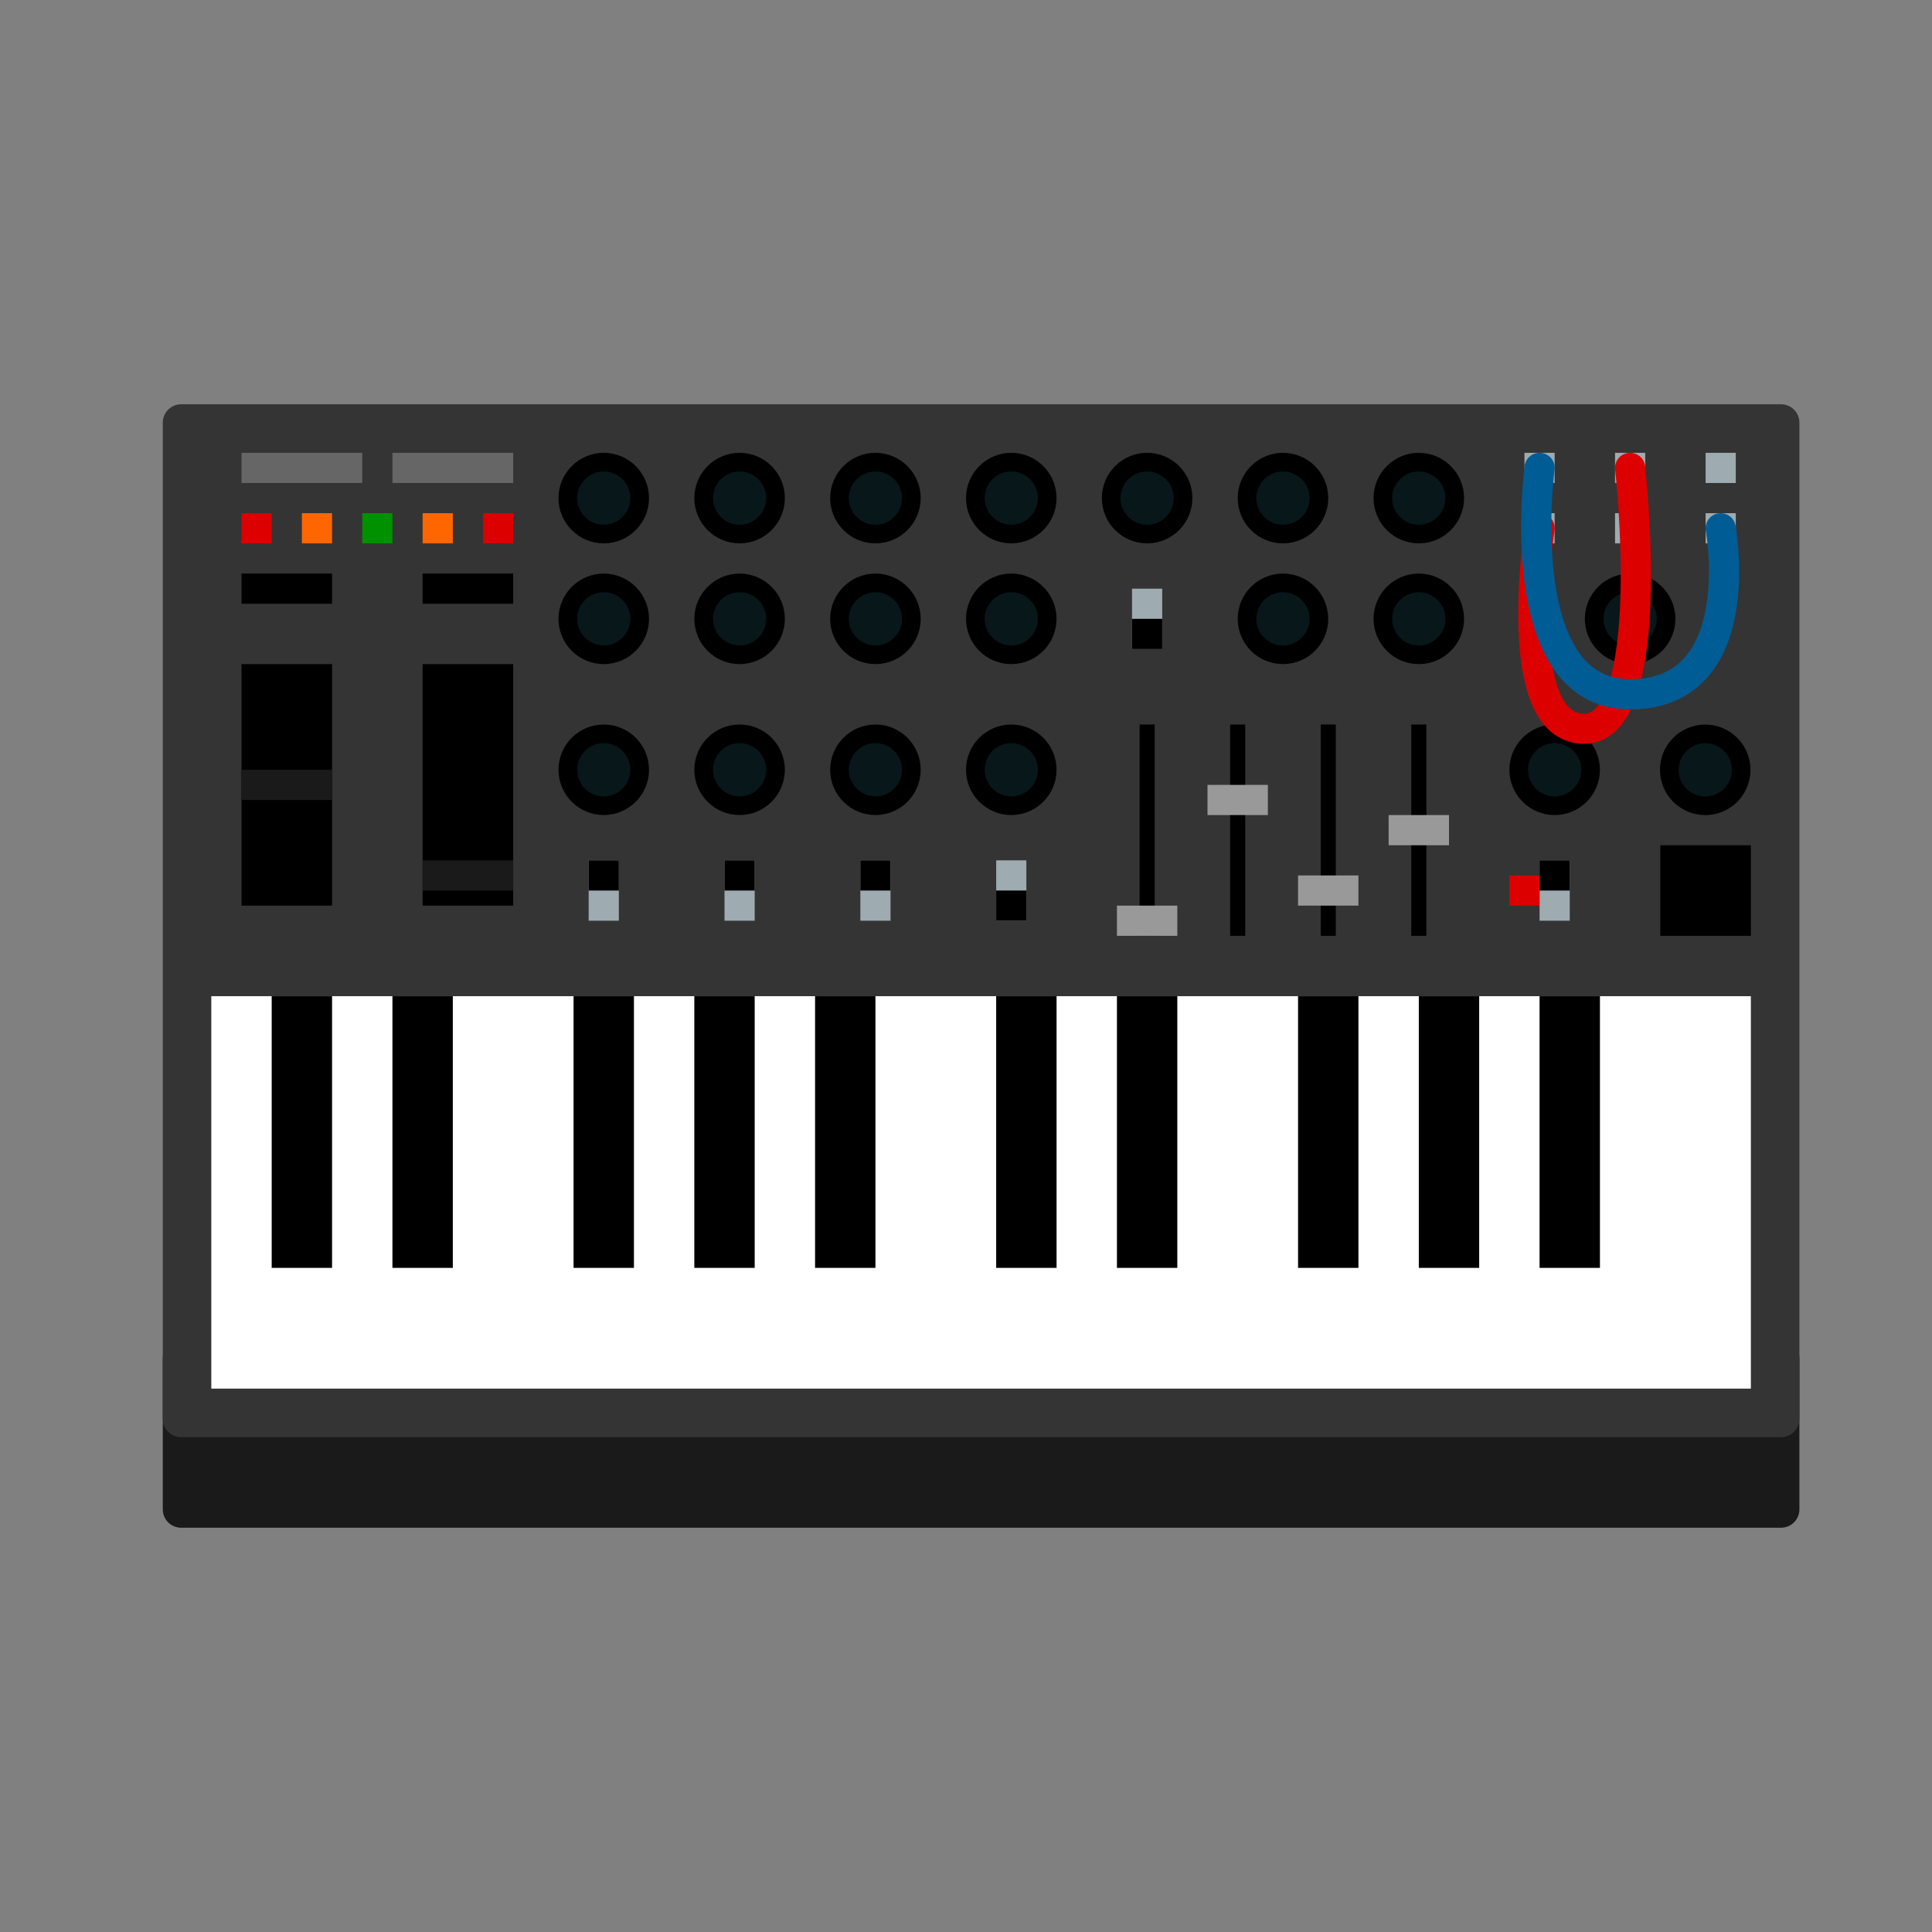 <?xml version="1.0" encoding="UTF-8" standalone="no"?>
<svg
   xmlns:dc="http://purl.org/dc/elements/1.1/"
   xmlns:cc="http://creativecommons.org/ns#"
   xmlns:rdf="http://www.w3.org/1999/02/22-rdf-syntax-ns#"
   xmlns:svg="http://www.w3.org/2000/svg"
   xmlns="http://www.w3.org/2000/svg"
   xmlns:sodipodi="http://sodipodi.sourceforge.net/DTD/sodipodi-0.dtd"
   xmlns:inkscape="http://www.inkscape.org/namespaces/inkscape"
   width="64"
   height="64"
   id="svg4708"
   version="1.1"
   inkscape:version="1.0.2 (e86c870879, 2021-01-15)"
   viewBox="0 0 64 64"
   sodipodi:docname="microdude.svg">
  <rect x="0" y="0" width="64" height="64" fill="#808080" stroke="none"/>
  <title
     id="title4152">MicroDude</title>
  <defs
     id="defs4710" />
  <sodipodi:namedview
     id="base"
     pagecolor="#ffffff"
     bordercolor="#666666"
     borderopacity="1.0"
     inkscape:pageopacity="0.0"
     inkscape:pageshadow="2"
     inkscape:zoom="18.05332"
     inkscape:cx="26.265656"
     inkscape:cy="20.574618"
     inkscape:current-layer="layer1"
     showgrid="true"
     inkscape:document-units="px"
     inkscape:grid-bbox="true"
     inkscape:window-width="1680"
     inkscape:window-height="1013"
     inkscape:window-x="0"
     inkscape:window-y="0"
     inkscape:window-maximized="1"
     inkscape:document-rotation="0"
     objecttolerance="10000"
     guidetolerance="20"
     inkscape:lockguides="true">
    <inkscape:grid
       type="xygrid"
       id="grid5256" />
  </sodipodi:namedview>
  <g
     id="layer1"
     inkscape:label="Layer 1"
     inkscape:groupmode="layer">
    <rect
       style="fill:#1a1a1a;fill-opacity:1;stroke:#1a1a1a;stroke-width:1.215;stroke-linecap:round;stroke-linejoin:round;stroke-miterlimit:4;stroke-dasharray:none;stroke-opacity:1"
       id="rect5258-3"
       width="53"
       height="5"
       x="6"
       y="45" />
    <rect
       style="fill:#343434;fill-opacity:1;stroke:#343434;stroke-width:1.215;stroke-linecap:round;stroke-linejoin:round;stroke-miterlimit:4;stroke-dasharray:none;stroke-opacity:1"
       id="rect5258"
       width="53"
       height="33"
       x="6"
       y="14" />
    <rect
       style="fill:#ffffff;fill-opacity:1;stroke:none;stroke-width:1.283;stroke-linecap:round;stroke-linejoin:miter;stroke-miterlimit:4;stroke-dasharray:none;stroke-opacity:1"
       id="rect5263"
       width="51"
       height="13"
       x="7"
       y="33" />
    <rect
       style="fill:#000000;fill-opacity:1;stroke:none;stroke-width:0.777;stroke-linecap:round;stroke-linejoin:miter;stroke-miterlimit:4;stroke-dasharray:none;stroke-opacity:1"
       id="rect5265"
       width="2"
       height="9"
       x="9"
       y="33" />
    <circle
       style="fill:#07171a;fill-opacity:1;stroke:#000000;stroke-width:0.617;stroke-linecap:round;stroke-linejoin:round;stroke-miterlimit:4;stroke-dasharray:none;stroke-opacity:1"
       id="path5311-5"
       cx="38"
       cy="16.5"
       r="1.191" />
    <circle
       style="fill:#000000;fill-opacity:1;stroke:#000000;stroke-width:0.617;stroke-linecap:round;stroke-linejoin:round;stroke-miterlimit:4;stroke-dasharray:none;stroke-opacity:1"
       id="path5311-5-8"
       cx="51.609"
       cy="31.684"
       r="0" />
    <rect
       style="fill:#000000;fill-opacity:1;stroke:none;stroke-width:0.777;stroke-linecap:round;stroke-linejoin:miter;stroke-miterlimit:4;stroke-dasharray:none;stroke-opacity:1"
       id="rect5265-6"
       width="2"
       height="9"
       x="13"
       y="33" />
    <rect
       style="fill:#000000;fill-opacity:1;stroke:none;stroke-width:0.777;stroke-linecap:round;stroke-linejoin:miter;stroke-miterlimit:4;stroke-dasharray:none;stroke-opacity:1"
       id="rect5265-2"
       width="2"
       height="9"
       x="19"
       y="33" />
    <rect
       style="fill:#000000;fill-opacity:1;stroke:none;stroke-width:0.777;stroke-linecap:round;stroke-linejoin:miter;stroke-miterlimit:4;stroke-dasharray:none;stroke-opacity:1"
       id="rect5265-2-6"
       width="2"
       height="9"
       x="23"
       y="33" />
    <rect
       style="fill:#000000;fill-opacity:1;stroke:none;stroke-width:0.777;stroke-linecap:round;stroke-linejoin:miter;stroke-miterlimit:4;stroke-dasharray:none;stroke-opacity:1"
       id="rect5265-2-1"
       width="2"
       height="9"
       x="27"
       y="33" />
    <rect
       style="fill:#000000;fill-opacity:1;stroke:none;stroke-width:0.777;stroke-linecap:round;stroke-linejoin:miter;stroke-miterlimit:4;stroke-dasharray:none;stroke-opacity:1"
       id="rect5265-2-8"
       width="2"
       height="9"
       x="33"
       y="33" />
    <rect
       style="fill:#000000;fill-opacity:1;stroke:none;stroke-width:0.777;stroke-linecap:round;stroke-linejoin:miter;stroke-miterlimit:4;stroke-dasharray:none;stroke-opacity:1"
       id="rect5265-2-7"
       width="2"
       height="9"
       x="37"
       y="33" />
    <rect
       style="fill:#000000;fill-opacity:1;stroke:none;stroke-width:0.777;stroke-linecap:round;stroke-linejoin:miter;stroke-miterlimit:4;stroke-dasharray:none;stroke-opacity:1"
       id="rect5265-2-9"
       width="2"
       height="9"
       x="43"
       y="33" />
    <rect
       style="fill:#000000;fill-opacity:1;stroke:none;stroke-width:0.777;stroke-linecap:round;stroke-linejoin:miter;stroke-miterlimit:4;stroke-dasharray:none;stroke-opacity:1"
       id="rect5265-2-2"
       width="2"
       height="9"
       x="47"
       y="33" />
    <rect
       style="fill:#000000;fill-opacity:1;stroke:none;stroke-width:0.777;stroke-linecap:round;stroke-linejoin:miter;stroke-miterlimit:4;stroke-dasharray:none;stroke-opacity:1"
       id="rect5265-2-0"
       width="2"
       height="9"
       x="51"
       y="33" />
    <circle
       style="fill:#000000;fill-opacity:1;stroke:#000000;stroke-width:0.514;stroke-linecap:round;stroke-linejoin:round;stroke-miterlimit:4;stroke-dasharray:none;stroke-opacity:1"
       id="path5311-5-8-3"
       cx="11.287"
       cy="28.761"
       r="0" />
    <circle
       style="fill:#000000;fill-opacity:1;stroke:#000000;stroke-width:0.514;stroke-linecap:round;stroke-linejoin:round;stroke-miterlimit:4;stroke-dasharray:none;stroke-opacity:1"
       id="path5311-5-8-7"
       cx="-11.857"
       cy="27.165"
       r="0" />
    <circle
       style="fill:#000000;fill-opacity:1;stroke:#000000;stroke-width:0.514;stroke-linecap:round;stroke-linejoin:round;stroke-miterlimit:4;stroke-dasharray:none;stroke-opacity:1"
       id="path5311-5-8-5"
       cx="-11.857"
       cy="27.165"
       r="0" />
    <circle
       style="fill:#07171a;fill-opacity:1;stroke:#000000;stroke-width:0.617;stroke-linecap:round;stroke-linejoin:round;stroke-miterlimit:4;stroke-dasharray:none;stroke-opacity:1"
       id="path5311-5-6"
       cx="20"
       cy="25.5"
       r="1.191" />
    <circle
       style="fill:#07171a;fill-opacity:1;stroke:#000000;stroke-width:0.617;stroke-linecap:round;stroke-linejoin:round;stroke-miterlimit:4;stroke-dasharray:none;stroke-opacity:1"
       id="path5311-5-7"
       cx="20"
       cy="16.5"
       r="1.191" />
    <circle
       style="fill:#07171a;fill-opacity:1;stroke:#000000;stroke-width:0.617;stroke-linecap:round;stroke-linejoin:round;stroke-miterlimit:4;stroke-dasharray:none;stroke-opacity:1"
       id="path5311-5-3"
       cx="51.5"
       cy="25.5"
       r="1.191" />
    <circle
       style="fill:#07171a;fill-opacity:1;stroke:#000000;stroke-width:0.617;stroke-linecap:round;stroke-linejoin:round;stroke-miterlimit:4;stroke-dasharray:none;stroke-opacity:1"
       id="path5311-5-56"
       cx="56.488"
       cy="25.502"
       r="1.191" />
    <rect
       style="fill:#000000;fill-opacity:1;stroke:none;stroke-width:0.343;stroke-linecap:round;stroke-linejoin:miter;stroke-miterlimit:4;stroke-dasharray:none;stroke-opacity:1"
       id="rect5265-2-8-9-3"
       width="0.5"
       height="7"
       x="37.75"
       y="24" />
    <rect
       style="fill:#999999;fill-opacity:1;stroke:none;stroke-width:0.259;stroke-linecap:round;stroke-linejoin:miter;stroke-miterlimit:4;stroke-dasharray:none;stroke-opacity:1"
       id="rect5265-2-8-2"
       width="2"
       height="1"
       x="37"
       y="30" />
    <circle
       style="fill:#07171a;fill-opacity:1;stroke:#000000;stroke-width:0.617;stroke-linecap:round;stroke-linejoin:round;stroke-miterlimit:4;stroke-dasharray:none;stroke-opacity:1"
       id="path5311-5-7-0"
       cx="20"
       cy="20.5"
       r="1.191" />
    <circle
       style="fill:#07171a;fill-opacity:1;stroke:#000000;stroke-width:0.617;stroke-linecap:round;stroke-linejoin:round;stroke-miterlimit:4;stroke-dasharray:none;stroke-opacity:1"
       id="path5311-5-9"
       cx="42.5"
       cy="16.5"
       r="1.191" />
    <circle
       style="fill:#07171a;fill-opacity:1;stroke:#000000;stroke-width:0.617;stroke-linecap:round;stroke-linejoin:round;stroke-miterlimit:4;stroke-dasharray:none;stroke-opacity:1"
       id="path5311-5-6-3"
       cx="24.5"
       cy="25.5"
       r="1.191" />
    <circle
       style="fill:#07171a;fill-opacity:1;stroke:#000000;stroke-width:0.617;stroke-linecap:round;stroke-linejoin:round;stroke-miterlimit:4;stroke-dasharray:none;stroke-opacity:1"
       id="path5311-5-7-6"
       cx="24.5"
       cy="16.5"
       r="1.191" />
    <circle
       style="fill:#07171a;fill-opacity:1;stroke:#000000;stroke-width:0.617;stroke-linecap:round;stroke-linejoin:round;stroke-miterlimit:4;stroke-dasharray:none;stroke-opacity:1"
       id="path5311-5-7-0-0"
       cx="24.5"
       cy="20.5"
       r="1.191" />
    <circle
       style="fill:#07171a;fill-opacity:1;stroke:#000000;stroke-width:0.617;stroke-linecap:round;stroke-linejoin:round;stroke-miterlimit:4;stroke-dasharray:none;stroke-opacity:1"
       id="path5311-5-62"
       cx="47"
       cy="16.5"
       r="1.191" />
    <circle
       style="fill:#07171a;fill-opacity:1;stroke:#000000;stroke-width:0.617;stroke-linecap:round;stroke-linejoin:round;stroke-miterlimit:4;stroke-dasharray:none;stroke-opacity:1"
       id="path5311-5-6-6"
       cx="29"
       cy="25.5"
       r="1.191" />
    <circle
       style="fill:#07171a;fill-opacity:1;stroke:#000000;stroke-width:0.617;stroke-linecap:round;stroke-linejoin:round;stroke-miterlimit:4;stroke-dasharray:none;stroke-opacity:1"
       id="path5311-5-7-1"
       cx="29"
       cy="16.5"
       r="1.191" />
    <circle
       style="fill:#07171a;fill-opacity:1;stroke:#000000;stroke-width:0.617;stroke-linecap:round;stroke-linejoin:round;stroke-miterlimit:4;stroke-dasharray:none;stroke-opacity:1"
       id="path5311-5-7-0-8"
       cx="29"
       cy="20.5"
       r="1.191" />
    <circle
       style="fill:#07171a;fill-opacity:1;stroke:#000000;stroke-width:0.617;stroke-linecap:round;stroke-linejoin:round;stroke-miterlimit:4;stroke-dasharray:none;stroke-opacity:1"
       id="path5311-5-6-6-9"
       cx="33.5"
       cy="25.5"
       r="1.191" />
    <circle
       style="fill:#07171a;fill-opacity:1;stroke:#000000;stroke-width:0.617;stroke-linecap:round;stroke-linejoin:round;stroke-miterlimit:4;stroke-dasharray:none;stroke-opacity:1"
       id="path5311-5-7-1-2"
       cx="33.5"
       cy="16.5"
       r="1.191" />
    <circle
       style="fill:#07171a;fill-opacity:1;stroke:#000000;stroke-width:0.617;stroke-linecap:round;stroke-linejoin:round;stroke-miterlimit:4;stroke-dasharray:none;stroke-opacity:1"
       id="path5311-5-7-0-8-0"
       cx="33.5"
       cy="20.5"
       r="1.191" />
    <rect
       style="fill:#000000;fill-opacity:1;stroke:none;stroke-width:0.897;stroke-linecap:round;stroke-linejoin:miter;stroke-miterlimit:4;stroke-dasharray:none;stroke-opacity:1"
       id="rect5265-2-8-2-2"
       width="3"
       height="8"
       x="8"
       y="22" />
    <rect
       style="fill:#000000;fill-opacity:1;stroke:none;stroke-width:0.897;stroke-linecap:round;stroke-linejoin:miter;stroke-miterlimit:4;stroke-dasharray:none;stroke-opacity:1"
       id="rect5265-2-8-2-2-7"
       width="3"
       height="8"
       x="14"
       y="22" />
    <rect
       style="fill:#000000;fill-opacity:1;stroke:none;stroke-width:0.317;stroke-linecap:round;stroke-linejoin:miter;stroke-miterlimit:4;stroke-dasharray:none;stroke-opacity:1"
       id="rect5265-2-8-2-2-5"
       width="3"
       height="1"
       x="8"
       y="19" />
    <rect
       style="fill:#000000;fill-opacity:1;stroke:none;stroke-width:0.317;stroke-linecap:round;stroke-linejoin:miter;stroke-miterlimit:4;stroke-dasharray:none;stroke-opacity:1"
       id="rect5265-2-8-2-2-9"
       width="3"
       height="1"
       x="14"
       y="19" />
    <rect
       style="fill:#dc0000;fill-opacity:1;stroke:none;stroke-width:0.183;stroke-linecap:round;stroke-linejoin:miter;stroke-miterlimit:4;stroke-dasharray:none;stroke-opacity:1"
       id="rect5265-2-8-2-2-5-2"
       width="1"
       height="1"
       x="8"
       y="17" />
    <rect
       style="fill:#ff6600;fill-opacity:1;stroke:none;stroke-width:0.183;stroke-linecap:round;stroke-linejoin:miter;stroke-miterlimit:4;stroke-dasharray:none;stroke-opacity:1"
       id="rect5265-2-8-2-2-5-28"
       width="1"
       height="1"
       x="10"
       y="17" />
    <rect
       style="fill:#ff6600;fill-opacity:1;stroke:none;stroke-width:0.183;stroke-linecap:round;stroke-linejoin:miter;stroke-miterlimit:4;stroke-dasharray:none;stroke-opacity:1"
       id="rect5265-2-8-2-2-5-9"
       width="1"
       height="1"
       x="14"
       y="17" />
    <rect
       style="fill:#dc0000;fill-opacity:1;stroke:none;stroke-width:0.183;stroke-linecap:round;stroke-linejoin:miter;stroke-miterlimit:4;stroke-dasharray:none;stroke-opacity:1"
       id="rect5265-2-8-2-2-5-7"
       width="1"
       height="1"
       x="16"
       y="17" />
    <rect
       style="fill:#009100;fill-opacity:1;stroke:none;stroke-width:0.183;stroke-linecap:round;stroke-linejoin:miter;stroke-miterlimit:4;stroke-dasharray:none;stroke-opacity:1"
       id="rect5265-2-8-2-2-5-9-3"
       width="1"
       height="1"
       x="12"
       y="17" />
    <rect
       style="fill:#9eabb0;fill-opacity:1;stroke:none;stroke-width:0.259;stroke-linecap:round;stroke-linejoin:miter;stroke-miterlimit:4;stroke-dasharray:none;stroke-opacity:1"
       id="rect5265-2-8-2-2-9-6"
       width="1"
       height="2"
       x="19.5"
       y="28.5" />
    <rect
       style="fill:#9eabb0;fill-opacity:1;stroke:none;stroke-width:0.259;stroke-linecap:round;stroke-linejoin:miter;stroke-miterlimit:4;stroke-dasharray:none;stroke-opacity:1"
       id="rect5265-2-8-2-2-9-6-9"
       width="1"
       height="2"
       x="24"
       y="28.5" />
    <rect
       style="fill:#9eabb0;fill-opacity:1;stroke:none;stroke-width:0.259;stroke-linecap:round;stroke-linejoin:miter;stroke-miterlimit:4;stroke-dasharray:none;stroke-opacity:1"
       id="rect5265-2-8-2-2-9-6-3"
       width="1"
       height="2"
       x="28.5"
       y="28.5" />
    <rect
       style="fill:#9eabb0;fill-opacity:1;stroke:none;stroke-width:0.259;stroke-linecap:round;stroke-linejoin:miter;stroke-miterlimit:4;stroke-dasharray:none;stroke-opacity:1"
       id="rect5265-2-8-2-2-9-6-1"
       width="1"
       height="2"
       x="33"
       y="28.5" />
    <rect
       style="fill:#9eabb0;fill-opacity:1;stroke:none;stroke-width:0.259;stroke-linecap:round;stroke-linejoin:miter;stroke-miterlimit:4;stroke-dasharray:none;stroke-opacity:1"
       id="rect5265-2-8-2-2-9-6-3-9"
       width="1"
       height="2"
       x="37.5"
       y="19.5" />
    <circle
       style="fill:#07171a;fill-opacity:1;stroke:#000000;stroke-width:0.617;stroke-linecap:round;stroke-linejoin:round;stroke-miterlimit:4;stroke-dasharray:none;stroke-opacity:1"
       id="path5311-5-9-4"
       cx="42.5"
       cy="20.5"
       r="1.191" />
    <circle
       style="fill:#07171a;fill-opacity:1;stroke:#000000;stroke-width:0.617;stroke-linecap:round;stroke-linejoin:round;stroke-miterlimit:4;stroke-dasharray:none;stroke-opacity:1"
       id="path5311-5-9-7"
       cx="47"
       cy="20.5"
       r="1.191" />
    <rect
       style="fill:#000000;fill-opacity:1;stroke:none;stroke-width:0.549;stroke-linecap:round;stroke-linejoin:miter;stroke-miterlimit:4;stroke-dasharray:none;stroke-opacity:1"
       id="rect5265-2-8-2-2-9-8"
       width="3"
       height="3"
       x="55"
       y="28" />
    <rect
       style="fill:#9eabb0;fill-opacity:1;stroke:none;stroke-width:0.259;stroke-linecap:round;stroke-linejoin:miter;stroke-miterlimit:4;stroke-dasharray:none;stroke-opacity:1"
       id="rect5265-2-8-2-2-9-6-9-4"
       width="1"
       height="2"
       x="51"
       y="28.5" />
    <rect
       style="fill:#9eabb0;fill-opacity:1;stroke:none;stroke-width:0.183;stroke-linecap:round;stroke-linejoin:miter;stroke-miterlimit:4;stroke-dasharray:none;stroke-opacity:1"
       id="rect5265-2-8-2-2-5-9-3-5"
       width="1"
       height="1"
       x="50.5"
       y="15" />
    <rect
       style="fill:#9eabb0;fill-opacity:1;stroke:none;stroke-width:0.183;stroke-linecap:round;stroke-linejoin:miter;stroke-miterlimit:4;stroke-dasharray:none;stroke-opacity:1"
       id="rect5265-2-8-2-2-5-9-3-0"
       width="1"
       height="1"
       x="53.5"
       y="15" />
    <rect
       style="fill:#9eabb0;fill-opacity:1;stroke:none;stroke-width:0.183;stroke-linecap:round;stroke-linejoin:miter;stroke-miterlimit:4;stroke-dasharray:none;stroke-opacity:1"
       id="rect5265-2-8-2-2-5-9-3-3"
       width="1"
       height="1"
       x="56.5"
       y="15" />
    <rect
       style="fill:#9eabb0;fill-opacity:1;stroke:none;stroke-width:0.183;stroke-linecap:round;stroke-linejoin:miter;stroke-miterlimit:4;stroke-dasharray:none;stroke-opacity:1"
       id="rect5265-2-8-2-2-5-9-3-5-6"
       width="1"
       height="1"
       x="50.5"
       y="17" />
    <rect
       style="fill:#9eabb0;fill-opacity:1;stroke:none;stroke-width:0.183;stroke-linecap:round;stroke-linejoin:miter;stroke-miterlimit:4;stroke-dasharray:none;stroke-opacity:1"
       id="rect5265-2-8-2-2-5-9-3-0-1"
       width="1"
       height="1"
       x="53.5"
       y="17" />
    <rect
       style="fill:#9eabb0;fill-opacity:1;stroke:none;stroke-width:0.183;stroke-linecap:round;stroke-linejoin:miter;stroke-miterlimit:4;stroke-dasharray:none;stroke-opacity:1"
       id="rect5265-2-8-2-2-5-9-3-3-0"
       width="1"
       height="1"
       x="56.5"
       y="17" />
    <circle
       style="fill:#07171a;fill-opacity:1;stroke:#000000;stroke-width:0.617;stroke-linecap:round;stroke-linejoin:round;stroke-miterlimit:4;stroke-dasharray:none;stroke-opacity:1"
       id="path5311-5-3-6"
       cx="54"
       cy="20.5"
       r="1.191" />
    <rect
       style="fill:#000000;fill-opacity:1;stroke:none;stroke-width:0.343;stroke-linecap:round;stroke-linejoin:miter;stroke-miterlimit:4;stroke-dasharray:none;stroke-opacity:1"
       id="rect5265-2-8-9-3-2"
       width="0.5"
       height="7"
       x="40.75"
       y="24" />
    <rect
       style="fill:#999999;fill-opacity:1;stroke:none;stroke-width:0.259;stroke-linecap:round;stroke-linejoin:miter;stroke-miterlimit:4;stroke-dasharray:none;stroke-opacity:1"
       id="rect5265-2-8-2-0"
       width="2"
       height="1"
       x="40"
       y="26" />
    <rect
       style="fill:#000000;fill-opacity:1;stroke:none;stroke-width:0.343;stroke-linecap:round;stroke-linejoin:miter;stroke-miterlimit:4;stroke-dasharray:none;stroke-opacity:1"
       id="rect5265-2-8-9-3-6"
       width="0.5"
       height="7"
       x="43.75"
       y="24" />
    <rect
       style="fill:#999999;fill-opacity:1;stroke:none;stroke-width:0.259;stroke-linecap:round;stroke-linejoin:miter;stroke-miterlimit:4;stroke-dasharray:none;stroke-opacity:1"
       id="rect5265-2-8-2-1"
       width="2"
       height="1"
       x="43"
       y="29" />
    <rect
       style="fill:#000000;fill-opacity:1;stroke:none;stroke-width:0.343;stroke-linecap:round;stroke-linejoin:miter;stroke-miterlimit:4;stroke-dasharray:none;stroke-opacity:1"
       id="rect5265-2-8-9-3-5"
       width="0.5"
       height="7"
       x="46.75"
       y="24" />
    <rect
       style="fill:#999999;fill-opacity:1;stroke:none;stroke-width:0.259;stroke-linecap:round;stroke-linejoin:miter;stroke-miterlimit:4;stroke-dasharray:none;stroke-opacity:1"
       id="rect5265-2-8-2-5"
       width="2"
       height="1"
       x="46"
       y="27" />
    <path
       style="fill:none;stroke:#dc0000;stroke-width:1px;stroke-linecap:round;stroke-linejoin:miter;stroke-opacity:1"
       d="m 51,17.5 c 0,0 -1.022,6.64 1.478,6.64 C 54.978,24.14 54,15.5 54,15.5"
       id="path1825"
       sodipodi:nodetypes="csc" />
    <path
       style="fill:none;stroke:#005c94;stroke-width:1px;stroke-linecap:round;stroke-linejoin:miter;stroke-opacity:1"
       d="m 51,15.5 c 0,0 -1,7.5 3,7.5 4,0 3,-5.5 3,-5.5"
       id="path1825-4"
       sodipodi:nodetypes="csc" />
    <rect
       style="fill:#dc0000;fill-opacity:1;stroke:none;stroke-width:0.183;stroke-linecap:round;stroke-linejoin:miter;stroke-miterlimit:4;stroke-dasharray:none;stroke-opacity:1"
       id="rect5265-2-8-2-2-5-7-6"
       width="1"
       height="1"
       x="50"
       y="29" />
    <rect
       style="fill:#000000;fill-opacity:1;stroke:none;stroke-width:0.183;stroke-linecap:round;stroke-linejoin:miter;stroke-miterlimit:4;stroke-dasharray:none;stroke-opacity:1;paint-order:normal"
       id="rect5265-2-8-2-2-9-6-2"
       width="1"
       height="1"
       x="19.5"
       y="28.5" />
    <rect
       style="fill:#000000;fill-opacity:1;stroke:none;stroke-width:0.183;stroke-linecap:round;stroke-linejoin:miter;stroke-miterlimit:4;stroke-dasharray:none;stroke-opacity:1;paint-order:normal"
       id="rect5265-2-8-2-2-9-6-2-5"
       width="1"
       height="1"
       x="24"
       y="28.5" />
    <rect
       style="fill:#000000;fill-opacity:1;stroke:none;stroke-width:0.183;stroke-linecap:round;stroke-linejoin:miter;stroke-miterlimit:4;stroke-dasharray:none;stroke-opacity:1;paint-order:normal"
       id="rect5265-2-8-2-2-9-6-2-4"
       width="1"
       height="1"
       x="28.5"
       y="28.5" />
    <rect
       style="fill:#000000;fill-opacity:1;stroke:none;stroke-width:0.183;stroke-linecap:round;stroke-linejoin:miter;stroke-miterlimit:4;stroke-dasharray:none;stroke-opacity:1;paint-order:normal"
       id="rect5265-2-8-2-2-9-6-2-7"
       width="1"
       height="1"
       x="33"
       y="29.5" />
    <rect
       style="fill:#000000;fill-opacity:1;stroke:none;stroke-width:0.183;stroke-linecap:round;stroke-linejoin:miter;stroke-miterlimit:4;stroke-dasharray:none;stroke-opacity:1;paint-order:normal"
       id="rect5265-2-8-2-2-9-6-2-7-4"
       width="1"
       height="1"
       x="51"
       y="28.5" />
    <rect
       style="fill:#000000;fill-opacity:1;stroke:none;stroke-width:0.183;stroke-linecap:round;stroke-linejoin:miter;stroke-miterlimit:4;stroke-dasharray:none;stroke-opacity:1;paint-order:normal"
       id="rect5265-2-8-2-2-9-6-2-7-43"
       width="1"
       height="1"
       x="37.5"
       y="20.5" />
    <rect
       style="fill:#1a1a1a;fill-opacity:1;stroke:none;stroke-width:0.317;stroke-linecap:round;stroke-linejoin:miter;stroke-miterlimit:4;stroke-dasharray:none;stroke-opacity:1"
       id="rect5265-2-8-2-2-9-0"
       width="3"
       height="1"
       x="8"
       y="25.5" />
    <rect
       style="fill:#1a1a1a;fill-opacity:1;stroke:none;stroke-width:0.317;stroke-linecap:round;stroke-linejoin:miter;stroke-miterlimit:4;stroke-dasharray:none;stroke-opacity:1"
       id="rect5265-2-8-2-2-9-0-7"
       width="3"
       height="1"
       x="14"
       y="28.5" />
    <rect
       style="fill:#666666;fill-opacity:1;stroke:none;stroke-width:0.366;stroke-linecap:round;stroke-linejoin:miter;stroke-miterlimit:4;stroke-dasharray:none;stroke-opacity:1"
       id="rect5265-2-8-2-8"
       width="4"
       height="1"
       x="8"
       y="15" />
    <rect
       style="fill:#666666;fill-opacity:1;stroke:none;stroke-width:0.366;stroke-linecap:round;stroke-linejoin:miter;stroke-miterlimit:4;stroke-dasharray:none;stroke-opacity:1"
       id="rect5265-2-8-2-8-8"
       width="4"
       height="1"
       x="13"
       y="15" />
  </g>
</svg>
